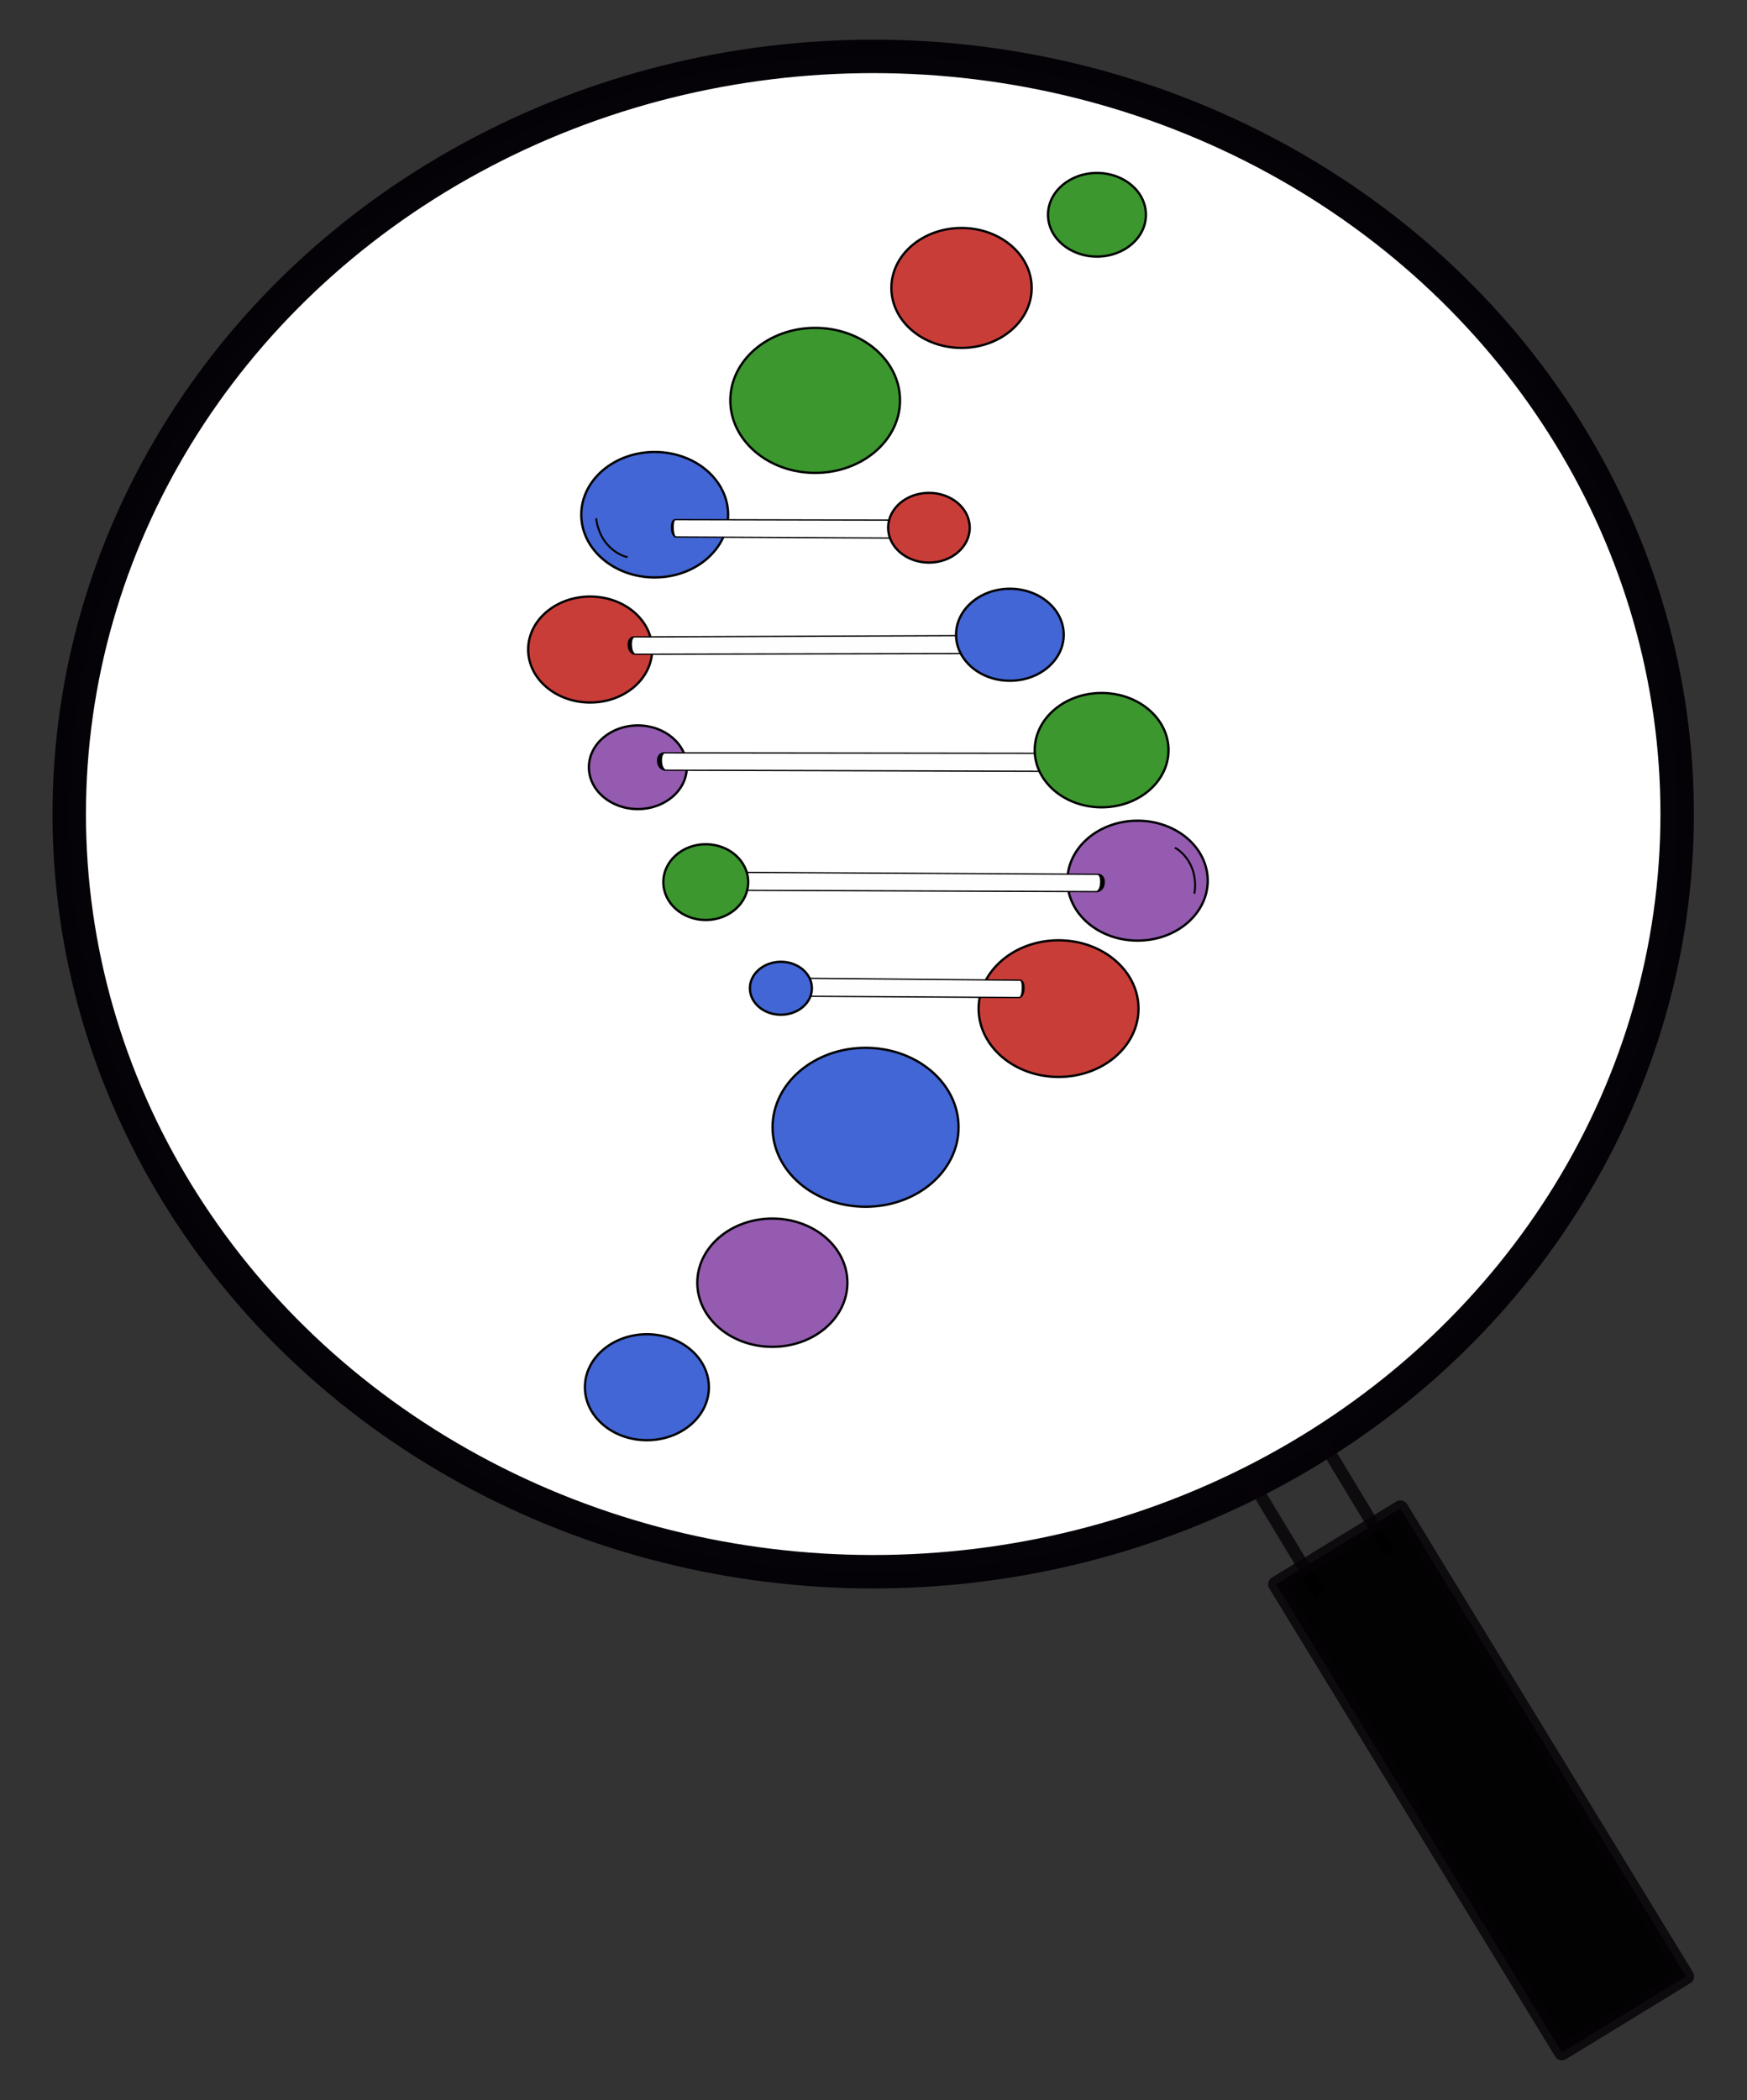 <?xml version="1.0" encoding="UTF-8" standalone="no"?>
<svg
   viewBox="0 0 150 180.264"
   version="1.1"
   id="svg177"
   sodipodi:docname="logo.svg"
   width="150"
   height="180.264"
   inkscape:version="1.4 (e7c3feb1, 2024-10-09)"
   inkscape:export-filename="logo.png"
   inkscape:export-xdpi="403.20001"
   inkscape:export-ydpi="403.20001"
   xmlns:inkscape="http://www.inkscape.org/namespaces/inkscape"
   xmlns:sodipodi="http://sodipodi.sourceforge.net/DTD/sodipodi-0.dtd"
   xmlns:xlink="http://www.w3.org/1999/xlink"
   xmlns="http://www.w3.org/2000/svg"
   xmlns:svg="http://www.w3.org/2000/svg">
  <rect x="0" y="0" width="150" height="180.264" fill="#333333" stroke="none"/>
  <defs
     id="defs181">
    <inkscape:path-effect
       effect="bend_path"
       id="path-effect2892"
       is_visible="true"
       lpeversion="1"
       bendpath="m -46.31,-87.326 20.349,-1.394"
       prop_scale="1"
       scale_y_rel="false"
       vertical="false"
       hide_knot="false" />
    <inkscape:path-effect
       effect="bend_path"
       id="path-effect2814"
       is_visible="true"
       lpeversion="1"
       bendpath="m -43.022,-88.7 c 0,0 17.086,-0.103 17.086,-0.103"
       prop_scale="1"
       scale_y_rel="false"
       vertical="false"
       hide_knot="false" />
    <inkscape:path-effect
       effect="bspline"
       id="path-effect2812"
       is_visible="true"
       lpeversion="1"
       weight="33.333"
       steps="2"
       helper_size="0"
       apply_no_weight="true"
       apply_with_weight="true"
       only_selected="false" />
    <inkscape:path-effect
       effect="bend_path"
       id="path-effect2620"
       is_visible="true"
       lpeversion="1"
       bendpath="m -26.824,-84.097 c -0.17,0.013 -0.35,0.027 -0.482,0.034 -0.131,0.007 -0.215,0.007 -0.31,0.007"
       prop_scale="1"
       scale_y_rel="false"
       vertical="false"
       hide_knot="false" />
    <inkscape:path-effect
       effect="bspline"
       id="path-effect2618"
       is_visible="true"
       lpeversion="1"
       weight="33.333"
       steps="2"
       helper_size="0"
       apply_no_weight="true"
       apply_with_weight="true"
       only_selected="false" />
    <linearGradient
       id="linearGradient1525"
       inkscape:swatch="solid">
      <stop
         style="stop-color:#000000;stop-opacity:1;"
         offset="0"
         id="stop1523" />
    </linearGradient>
    <inkscape:path-effect
       effect="bspline"
       id="path-effect5177"
       is_visible="true"
       lpeversion="1"
       weight="33.333"
       steps="2"
       helper_size="0"
       apply_no_weight="true"
       apply_with_weight="true"
       only_selected="false" />
    <inkscape:path-effect
       effect="bspline"
       id="path-effect5177-7"
       is_visible="true"
       lpeversion="1"
       weight="33.333"
       steps="2"
       helper_size="0"
       apply_no_weight="true"
       apply_with_weight="true"
       only_selected="false" />
    <inkscape:path-effect
       effect="bspline"
       id="path-effect5177-1"
       is_visible="true"
       lpeversion="1"
       weight="33.333"
       steps="2"
       helper_size="0"
       apply_no_weight="true"
       apply_with_weight="true"
       only_selected="false" />
    <inkscape:path-effect
       effect="bspline"
       id="path-effect5177-8"
       is_visible="true"
       lpeversion="1"
       weight="33.333"
       steps="2"
       helper_size="0"
       apply_no_weight="true"
       apply_with_weight="true"
       only_selected="false" />
    <inkscape:path-effect
       effect="bspline"
       id="path-effect5177-9"
       is_visible="true"
       lpeversion="1"
       weight="33.333"
       steps="2"
       helper_size="0"
       apply_no_weight="true"
       apply_with_weight="true"
       only_selected="false" />
    <inkscape:path-effect
       effect="bspline"
       id="path-effect5177-3"
       is_visible="true"
       lpeversion="1"
       weight="33.333"
       steps="2"
       helper_size="0"
       apply_no_weight="true"
       apply_with_weight="true"
       only_selected="false" />
    <inkscape:path-effect
       effect="bspline"
       id="path-effect5177-7-0"
       is_visible="true"
       lpeversion="1"
       weight="33.333"
       steps="2"
       helper_size="0"
       apply_no_weight="true"
       apply_with_weight="true"
       only_selected="false" />
    <inkscape:path-effect
       effect="bspline"
       id="path-effect5177-1-1"
       is_visible="true"
       lpeversion="1"
       weight="33.333"
       steps="2"
       helper_size="0"
       apply_no_weight="true"
       apply_with_weight="true"
       only_selected="false" />
    <inkscape:path-effect
       effect="bspline"
       id="path-effect5177-8-5"
       is_visible="true"
       lpeversion="1"
       weight="33.333"
       steps="2"
       helper_size="0"
       apply_no_weight="true"
       apply_with_weight="true"
       only_selected="false" />
    <inkscape:path-effect
       effect="bspline"
       id="path-effect5177-9-2"
       is_visible="true"
       lpeversion="1"
       weight="33.333"
       steps="2"
       helper_size="0"
       apply_no_weight="true"
       apply_with_weight="true"
       only_selected="false" />
    <inkscape:path-effect
       effect="bspline"
       id="path-effect5177-3-9"
       is_visible="true"
       lpeversion="1"
       weight="33.333"
       steps="2"
       helper_size="0"
       apply_no_weight="true"
       apply_with_weight="true"
       only_selected="false" />
    <inkscape:path-effect
       effect="bspline"
       id="path-effect5177-7-0-7"
       is_visible="true"
       lpeversion="1"
       weight="33.333"
       steps="2"
       helper_size="0"
       apply_no_weight="true"
       apply_with_weight="true"
       only_selected="false" />
    <inkscape:path-effect
       effect="bspline"
       id="path-effect5177-1-1-2"
       is_visible="true"
       lpeversion="1"
       weight="33.333"
       steps="2"
       helper_size="0"
       apply_no_weight="true"
       apply_with_weight="true"
       only_selected="false" />
    <inkscape:path-effect
       effect="bspline"
       id="path-effect5177-8-5-4"
       is_visible="true"
       lpeversion="1"
       weight="33.333"
       steps="2"
       helper_size="0"
       apply_no_weight="true"
       apply_with_weight="true"
       only_selected="false" />
    <inkscape:path-effect
       effect="bspline"
       id="path-effect5177-9-2-2"
       is_visible="true"
       lpeversion="1"
       weight="33.333"
       steps="2"
       helper_size="0"
       apply_no_weight="true"
       apply_with_weight="true"
       only_selected="false" />
    <inkscape:path-effect
       effect="bspline"
       id="path-effect5177-8-0"
       is_visible="true"
       lpeversion="1"
       weight="33.333"
       steps="2"
       helper_size="0"
       apply_no_weight="true"
       apply_with_weight="true"
       only_selected="false" />
    <inkscape:path-effect
       effect="bspline"
       id="path-effect5177-9-0"
       is_visible="true"
       lpeversion="1"
       weight="33.333"
       steps="2"
       helper_size="0"
       apply_no_weight="true"
       apply_with_weight="true"
       only_selected="false" />
    <inkscape:path-effect
       effect="bspline"
       id="path-effect5177-3-4"
       is_visible="true"
       lpeversion="1"
       weight="33.333"
       steps="2"
       helper_size="0"
       apply_no_weight="true"
       apply_with_weight="true"
       only_selected="false" />
    <inkscape:path-effect
       effect="bspline"
       id="path-effect5177-7-0-5"
       is_visible="true"
       lpeversion="1"
       weight="33.333"
       steps="2"
       helper_size="0"
       apply_no_weight="true"
       apply_with_weight="true"
       only_selected="false" />
    <inkscape:path-effect
       effect="bspline"
       id="path-effect5177-1-1-7"
       is_visible="true"
       lpeversion="1"
       weight="33.333"
       steps="2"
       helper_size="0"
       apply_no_weight="true"
       apply_with_weight="true"
       only_selected="false" />
    <inkscape:path-effect
       effect="bspline"
       id="path-effect5177-8-5-0"
       is_visible="true"
       lpeversion="1"
       weight="33.333"
       steps="2"
       helper_size="0"
       apply_no_weight="true"
       apply_with_weight="true"
       only_selected="false" />
    <inkscape:path-effect
       effect="bspline"
       id="path-effect5177-9-2-1"
       is_visible="true"
       lpeversion="1"
       weight="33.333"
       steps="2"
       helper_size="0"
       apply_no_weight="true"
       apply_with_weight="true"
       only_selected="false" />
    <inkscape:path-effect
       effect="bspline"
       id="path-effect5177-3-9-8"
       is_visible="true"
       lpeversion="1"
       weight="33.333"
       steps="2"
       helper_size="0"
       apply_no_weight="true"
       apply_with_weight="true"
       only_selected="false" />
    <inkscape:path-effect
       effect="bspline"
       id="path-effect5177-7-0-7-6"
       is_visible="true"
       lpeversion="1"
       weight="33.333"
       steps="2"
       helper_size="0"
       apply_no_weight="true"
       apply_with_weight="true"
       only_selected="false" />
    <inkscape:path-effect
       effect="bspline"
       id="path-effect5177-1-1-2-3"
       is_visible="true"
       lpeversion="1"
       weight="33.333"
       steps="2"
       helper_size="0"
       apply_no_weight="true"
       apply_with_weight="true"
       only_selected="false" />
    <inkscape:path-effect
       effect="bspline"
       id="path-effect5177-1-0"
       is_visible="true"
       lpeversion="1"
       weight="33.333"
       steps="2"
       helper_size="0"
       apply_no_weight="true"
       apply_with_weight="true"
       only_selected="false" />
    <inkscape:path-effect
       effect="bspline"
       id="path-effect5177-7-9"
       is_visible="true"
       lpeversion="1"
       weight="33.333"
       steps="2"
       helper_size="0"
       apply_no_weight="true"
       apply_with_weight="true"
       only_selected="false" />
    <inkscape:path-effect
       effect="bspline"
       id="path-effect5177-6"
       is_visible="true"
       lpeversion="1"
       weight="33.333"
       steps="2"
       helper_size="0"
       apply_no_weight="true"
       apply_with_weight="true"
       only_selected="false" />
    <inkscape:path-effect
       effect="bspline"
       id="path-effect5177-9-2-1-8"
       is_visible="true"
       lpeversion="1"
       weight="33.333"
       steps="2"
       helper_size="0"
       apply_no_weight="true"
       apply_with_weight="true"
       only_selected="false" />
    <linearGradient
       inkscape:collect="always"
       xlink:href="#linearGradient1525"
       id="linearGradient1527"
       x1="123.74"
       y1="5.2"
       x2="131.54"
       y2="5.2"
       gradientUnits="userSpaceOnUse"
       gradientTransform="matrix(0.472,0,0,0.552,-72.548,-63.117)" />
    <linearGradient
       inkscape:collect="always"
       xlink:href="#linearGradient1525"
       id="linearGradient1529"
       x1="115.421"
       y1="15.5"
       x2="126.599"
       y2="15.5"
       gradientUnits="userSpaceOnUse"
       gradientTransform="matrix(0.472,0,0,0.552,-72.639,-62.845)" />
    <linearGradient
       inkscape:collect="always"
       xlink:href="#linearGradient1525"
       id="linearGradient1531"
       x1="106.841"
       y1="28.8"
       x2="120.359"
       y2="28.8"
       gradientUnits="userSpaceOnUse"
       gradientTransform="matrix(0.472,0,0,0.552,-74.088,-63.751)" />
    <linearGradient
       inkscape:collect="always"
       xlink:href="#linearGradient1525"
       id="linearGradient1533"
       x1="96.711"
       y1="42"
       x2="108.409"
       y2="42"
       gradientUnits="userSpaceOnUse"
       gradientTransform="matrix(0.472,0,0,0.552,-73.908,-63.981)" />
    <linearGradient
       inkscape:collect="always"
       xlink:href="#linearGradient1525"
       id="linearGradient1535"
       x1="84.489"
       y1="46.5"
       x2="94.367"
       y2="46.5"
       gradientUnits="userSpaceOnUse"
       gradientTransform="matrix(0.472,0,0,0.552,-73.641,-63.627)" />
    <linearGradient
       inkscape:collect="always"
       xlink:href="#linearGradient1525"
       id="linearGradient1537"
       x1="73.829"
       y1="42.9"
       x2="81.628"
       y2="42.9"
       gradientUnits="userSpaceOnUse"
       gradientTransform="matrix(0.472,0,0,0.552,-73.299,-63.735)" />
    <linearGradient
       inkscape:collect="always"
       xlink:href="#linearGradient1525"
       id="linearGradient1539"
       x1="64.212"
       y1="37.4"
       x2="71.276"
       y2="37.4"
       gradientUnits="userSpaceOnUse"
       gradientTransform="matrix(0.472,0,0,0.552,-73.64,-63.687)" />
    <linearGradient
       inkscape:collect="always"
       xlink:href="#linearGradient1525"
       id="linearGradient1541"
       x1="57.192"
       y1="30.3"
       x2="62.132"
       y2="30.3"
       gradientUnits="userSpaceOnUse"
       gradientTransform="matrix(0.472,0,0,0.552,-74.496,-63.071)" />
    <linearGradient
       inkscape:collect="always"
       xlink:href="#linearGradient1525"
       id="linearGradient1543"
       x1="39.775"
       y1="23.8"
       x2="54.593"
       y2="23.8"
       gradientUnits="userSpaceOnUse"
       gradientTransform="matrix(0.472,0,0,0.552,-74.722,-63.207)" />
    <linearGradient
       inkscape:collect="always"
       xlink:href="#linearGradient1525"
       id="linearGradient1545"
       x1="27.964"
       y1="31.636"
       x2="39.922"
       y2="31.636"
       gradientUnits="userSpaceOnUse"
       gradientTransform="matrix(0.472,0,0,0.552,-75.311,-63.434)" />
    <linearGradient
       inkscape:collect="always"
       xlink:href="#linearGradient1525"
       id="linearGradient1547"
       x1="16.378"
       y1="39.5"
       x2="26.256"
       y2="39.5"
       gradientUnits="userSpaceOnUse"
       gradientTransform="matrix(0.472,0,0,0.552,-73.952,-62.256)" />
    <linearGradient
       inkscape:collect="always"
       xlink:href="#linearGradient1525"
       id="linearGradient1549"
       x1="51.213"
       y1="11"
       x2="63.951"
       y2="11"
       gradientUnits="userSpaceOnUse"
       gradientTransform="matrix(0.472,0,0,0.552,-74.41,-64.63)" />
    <linearGradient
       inkscape:collect="always"
       xlink:href="#linearGradient1525"
       id="linearGradient1551"
       x1="66.031"
       y1="5.6"
       x2="77.209"
       y2="5.6"
       gradientUnits="userSpaceOnUse"
       gradientTransform="matrix(0.472,0,0,0.552,-75.405,-65.124)" />
    <linearGradient
       inkscape:collect="always"
       xlink:href="#linearGradient1525"
       id="linearGradient1553"
       x1="79.289"
       y1="7.9"
       x2="89.947"
       y2="7.9"
       gradientUnits="userSpaceOnUse"
       gradientTransform="matrix(0.472,0,0,0.552,-75.798,-64.811)" />
    <linearGradient
       inkscape:collect="always"
       xlink:href="#linearGradient1525"
       id="linearGradient1555"
       x1="90.728"
       y1="13.9"
       x2="99.306"
       y2="13.9"
       gradientUnits="userSpaceOnUse"
       gradientTransform="matrix(0.472,0,0,0.552,-75.628,-64.091)" />
    <linearGradient
       inkscape:collect="always"
       xlink:href="#linearGradient1525"
       id="linearGradient1557"
       x1="100.35"
       y1="19.9"
       x2="106.85"
       y2="19.9"
       gradientUnits="userSpaceOnUse"
       gradientTransform="matrix(0.472,0,0,0.552,-74.971,-63.841)" />
  </defs>
  <sodipodi:namedview
     id="namedview179"
     pagecolor="#ffffff"
     bordercolor="#666666"
     borderopacity="1.0"
     inkscape:showpageshadow="2"
     inkscape:pageopacity="0.0"
     inkscape:pagecheckerboard="0"
     inkscape:deskcolor="#d1d1d1"
     showgrid="false"
     showguides="true"
     inkscape:zoom="4"
     inkscape:cx="62.25"
     inkscape:cy="86.25"
     inkscape:window-width="1440"
     inkscape:window-height="847"
     inkscape:window-x="-1"
     inkscape:window-y="424"
     inkscape:window-maximized="0"
     inkscape:current-layer="g3837" />
  <g
     id="g465"
     transform="matrix(1.951,0,0,1.951,-22.886,-7.749)">
    <g
       id="g3837"
       transform="translate(-0.237,1.107)">
      <g
         id="g1">
        <ellipse
           style="fill:#ffffff;fill-opacity:1;stroke:#060308;stroke-width:1.472;stroke-miterlimit:1;stroke-dasharray:none;stroke-opacity:0.994"
           id="path826"
           cx="50.396"
           cy="38.677"
           rx="35.382"
           ry="33.332" />
        <path
           style="fill:none;stroke:#060308;stroke-width:0.546px;stroke-linecap:butt;stroke-linejoin:miter;stroke-opacity:0.832"
           d="m 67.118,68.123 2.967,4.905"
           id="path3941"
           sodipodi:nodetypes="cc" />
        <path
           style="fill:none;stroke:#060308;stroke-width:0.546px;stroke-linecap:butt;stroke-linejoin:miter;stroke-opacity:0.832"
           d="m 70.166,66.247 2.967,4.905"
           id="path3941-2"
           sodipodi:nodetypes="cc" />
        <rect
           style="fill:#000000;fill-opacity:0.957;stroke:#060308;stroke-width:0.7;stroke-linecap:round;stroke-linejoin:round;stroke-miterlimit:1;stroke-dasharray:none;stroke-opacity:0.832;paint-order:normal"
           id="rect9977"
           width="24.13"
           height="6.408"
           x="97.436"
           y="-26.715"
           transform="rotate(58.578)" />
        <ellipse
           cx="-63.892"
           cy="-40.437"
           fill="#4266d5"
           id="circle134-6"
           style="stroke:url(#linearGradient1547);stroke-width:0.102;stroke-dasharray:none"
           transform="matrix(0,-1,-1,0,0,0)"
           rx="2.331"
           ry="2.728" />
        <ellipse
           cx="-59.293"
           cy="-45.958"
           fill="#945bb0"
           id="circle138-5"
           style="stroke:url(#linearGradient1545);stroke-width:0.102;stroke-dasharray:none"
           transform="matrix(0,-1,-1,0,0,0)"
           rx="2.822"
           ry="3.303" />
        <ellipse
           cx="-52.456"
           cy="-50.06"
           fill="#4266d5"
           id="circle140-8"
           style="stroke:url(#linearGradient1543);stroke-width:0.102;stroke-dasharray:none"
           transform="matrix(0,-1,-1,0,0,0)"
           rx="3.496"
           ry="4.093" />
        <ellipse
           cx="-31.439"
           cy="-37.94"
           fill="#c93d39"
           id="circle144-4"
           style="stroke:url(#linearGradient1535);stroke-width:0.102;stroke-dasharray:none"
           transform="matrix(0,-1,-1,0,0,0)"
           rx="2.331"
           ry="2.728" />
        <ellipse
           cx="-41.607"
           cy="-62.031"
           fill="#945bb0"
           id="circle146-7"
           style="stroke:url(#linearGradient1551);stroke-width:0.102;stroke-dasharray:none"
           transform="matrix(0,-1,-1,0,0,0)"
           rx="2.638"
           ry="3.087" />
        <ellipse
           cx="-15.532"
           cy="-54.283"
           fill="#c93d39"
           id="circle148-1"
           style="stroke:url(#linearGradient1529);stroke-width:0.102;stroke-dasharray:none"
           transform="matrix(0,-1,-1,0,0,0)"
           rx="2.638"
           ry="3.087" />
        <ellipse
           cx="-12.313"
           cy="-60.244"
           fill="#3b972e"
           id="circle156-8"
           style="stroke:url(#linearGradient1527);stroke-width:0.102;stroke-dasharray:none"
           transform="matrix(0,-1,-1,0,0,0)"
           rx="1.84"
           ry="2.154" />
        <ellipse
           cx="-36.618"
           cy="-40.038"
           fill="#945bb0"
           id="circle164-0"
           style="stroke:url(#linearGradient1537);stroke-width:0.102;stroke-dasharray:none"
           transform="matrix(0,-1,-1,0,0,0)"
           rx="1.84"
           ry="2.154" />
        <ellipse
           cx="-25.508"
           cy="-40.78"
           fill="#4266d5"
           id="circle166-3"
           style="stroke:url(#linearGradient1533);stroke-width:0.102;stroke-dasharray:none"
           transform="matrix(0,-1,-1,0,0,0)"
           rx="2.76"
           ry="3.231" />
        <ellipse
           cx="-20.479"
           cy="-47.842"
           fill="#3b972e"
           id="circle168-2"
           style="stroke:url(#linearGradient1531);stroke-width:0.102;stroke-dasharray:none"
           transform="matrix(0,-1,-1,0,0,0)"
           rx="3.19"
           ry="3.734" />
        <ellipse
           cx="-47.236"
           cy="-58.554"
           fill="#c93d39"
           id="circle170-6"
           style="stroke:url(#linearGradient1549);stroke-width:0.102;stroke-dasharray:none"
           transform="matrix(0,-1,-1,0,0,0)"
           rx="3.006"
           ry="3.518" />
        <g
           id="path2957"
           transform="matrix(0.999,0.003,0.027,0.753,-0.662,6.283)"
           style="stroke-width:1.003;stroke-dasharray:none">
          <path
             style="color:#000000;fill:#000000;stroke-linecap:round;stroke-linejoin:round;paint-order:stroke fill markers;stroke-width:1.003;stroke-dasharray:none"
             d="m 51.814,25.605 -10.121,0.012 0.068,0.043 a 0.075,0.075 0 0 0 -0.088,-0.041 c 0,0 -0.029,0.009 -0.049,0.025 -0.02,0.017 -0.041,0.044 -0.061,0.082 -0.039,0.076 -0.072,0.199 -0.074,0.414 -0.002,0.216 0.031,0.349 0.07,0.432 0.02,0.041 0.04,0.071 0.059,0.09 0.018,0.019 0.041,0.033 0.041,0.033 a 0.075,0.075 0 0 0 0.033,0.008 l 10.137,0.027 a 0.075,0.075 0 0 0 0.074,-0.076 l -0.016,-0.977 a 0.075,0.075 0 0 0 -0.074,-0.072 z m -0.074,0.148 0.014,0.828 -10.029,-0.029 c -0.007,-0.008 -0.018,-0.018 -0.029,-0.043 -0.027,-0.056 -0.057,-0.167 -0.055,-0.367 0.002,-0.201 0.033,-0.302 0.057,-0.348 0.011,-0.02 0.017,-0.026 0.021,-0.029 z"
             id="path3343" />
          <path
             style="color:#000000;fill:#fefeff;stroke-width:1.003;stroke-linecap:round;stroke-linejoin:round;paint-order:stroke fill markers;stroke-dasharray:none"
             d="m 41.693,25.691 10.121,-0.012 0.016,0.977 -10.136,-0.028 c 0,0 -0.082,-0.071 -0.077,-0.487 0.004,-0.416 0.076,-0.45 0.076,-0.45 z"
             id="path3345"
             sodipodi:nodetypes="ccccccc" />
        </g>
        <g
           id="path2957-2"
           transform="matrix(1.73,0.003,0.047,0.753,-32.124,16.543)"
           style="stroke-width:1.003;stroke-dasharray:none">
          <path
             style="color:#000000;fill:#000000;stroke-linecap:round;stroke-linejoin:round;paint-order:stroke fill markers;stroke-width:1.003;stroke-dasharray:none"
             d="m 51.814,25.605 -10.121,0.012 0.068,0.043 a 0.075,0.075 0 0 0 -0.088,-0.041 c 0,0 -0.029,0.009 -0.049,0.025 -0.02,0.017 -0.041,0.044 -0.061,0.082 -0.039,0.076 -0.072,0.199 -0.074,0.414 -0.002,0.216 0.031,0.349 0.07,0.432 0.02,0.041 0.04,0.071 0.059,0.09 0.018,0.019 0.041,0.033 0.041,0.033 a 0.075,0.075 0 0 0 0.033,0.008 l 10.137,0.027 a 0.075,0.075 0 0 0 0.074,-0.076 l -0.016,-0.977 a 0.075,0.075 0 0 0 -0.074,-0.072 z m -0.074,0.148 0.014,0.828 -10.029,-0.029 c -0.007,-0.008 -0.018,-0.018 -0.029,-0.043 -0.027,-0.056 -0.057,-0.167 -0.055,-0.367 0.002,-0.201 0.033,-0.302 0.057,-0.348 0.011,-0.02 0.017,-0.026 0.021,-0.029 z"
             id="path3343-2" />
          <path
             style="color:#000000;fill:#fefeff;stroke-width:1.003;stroke-linecap:round;stroke-linejoin:round;paint-order:stroke fill markers;stroke-dasharray:none"
             d="m 41.693,25.691 10.121,-0.012 0.016,0.977 -10.136,-0.028 c 0,0 -0.082,-0.071 -0.077,-0.487 0.004,-0.416 0.076,-0.45 0.076,-0.45 z"
             id="path3345-1"
             sodipodi:nodetypes="ccccccc" />
        </g>
        <g
           id="path2957-2-2"
           transform="matrix(-1.629,-0.008,-0.049,0.753,129.456,22.344)"
           style="stroke-width:1.003;stroke-dasharray:none">
          <path
             style="color:#000000;fill:#000000;stroke-linecap:round;stroke-linejoin:round;paint-order:stroke fill markers;stroke-width:1.003;stroke-dasharray:none"
             d="m 51.814,25.605 -10.121,0.012 0.068,0.043 a 0.075,0.075 0 0 0 -0.088,-0.041 c 0,0 -0.029,0.009 -0.049,0.025 -0.02,0.017 -0.041,0.044 -0.061,0.082 -0.039,0.076 -0.072,0.199 -0.074,0.414 -0.002,0.216 0.031,0.349 0.07,0.432 0.02,0.041 0.04,0.071 0.059,0.09 0.018,0.019 0.041,0.033 0.041,0.033 a 0.075,0.075 0 0 0 0.033,0.008 l 10.137,0.027 a 0.075,0.075 0 0 0 0.074,-0.076 l -0.016,-0.977 a 0.075,0.075 0 0 0 -0.074,-0.072 z m -0.074,0.148 0.014,0.828 -10.029,-0.029 c -0.007,-0.008 -0.018,-0.018 -0.029,-0.043 -0.027,-0.056 -0.057,-0.167 -0.055,-0.367 0.002,-0.201 0.033,-0.302 0.057,-0.348 0.011,-0.02 0.017,-0.026 0.021,-0.029 z"
             id="path3343-2-6" />
          <path
             style="color:#000000;fill:#fefeff;stroke-width:1.003;stroke-linecap:round;stroke-linejoin:round;paint-order:stroke fill markers;stroke-dasharray:none"
             d="m 41.693,25.691 10.121,-0.012 0.016,0.977 -10.136,-0.028 c 0,0 -0.082,-0.071 -0.077,-0.487 0.004,-0.416 0.076,-0.45 0.076,-0.45 z"
             id="path3345-1-8"
             sodipodi:nodetypes="ccccccc" />
        </g>
        <g
           id="path2957-2-2-6"
           transform="matrix(-0.991,-0.008,-0.03,0.753,98.958,27.003)"
           style="stroke-width:1.003;stroke-dasharray:none">
          <path
             style="color:#000000;fill:#000000;stroke-linecap:round;stroke-linejoin:round;paint-order:stroke fill markers;stroke-width:1.003;stroke-dasharray:none"
             d="m 51.814,25.605 -10.121,0.012 0.068,0.043 a 0.075,0.075 0 0 0 -0.088,-0.041 c 0,0 -0.029,0.009 -0.049,0.025 -0.02,0.017 -0.041,0.044 -0.061,0.082 -0.039,0.076 -0.072,0.199 -0.074,0.414 -0.002,0.216 0.031,0.349 0.07,0.432 0.02,0.041 0.04,0.071 0.059,0.09 0.018,0.019 0.041,0.033 0.041,0.033 a 0.075,0.075 0 0 0 0.033,0.008 l 10.137,0.027 a 0.075,0.075 0 0 0 0.074,-0.076 l -0.016,-0.977 a 0.075,0.075 0 0 0 -0.074,-0.072 z m -0.074,0.148 0.014,0.828 -10.029,-0.029 c -0.007,-0.008 -0.018,-0.018 -0.029,-0.043 -0.027,-0.056 -0.057,-0.167 -0.055,-0.367 0.002,-0.201 0.033,-0.302 0.057,-0.348 0.011,-0.02 0.017,-0.026 0.021,-0.029 z"
             id="path3343-2-6-8" />
          <path
             style="color:#000000;fill:#fefeff;stroke-width:1.003;stroke-linecap:round;stroke-linejoin:round;paint-order:stroke fill markers;stroke-dasharray:none"
             d="m 41.693,25.691 10.121,-0.012 0.016,0.977 -10.136,-0.028 c 0,0 -0.082,-0.071 -0.077,-0.487 0.004,-0.416 0.076,-0.45 0.076,-0.45 z"
             id="path3345-1-8-7"
             sodipodi:nodetypes="ccccccc" />
        </g>
        <g
           id="path2957-8"
           transform="matrix(1.494,-0.005,0.044,0.753,-23.545,11.776)"
           style="stroke-width:1.003;stroke-dasharray:none">
          <path
             style="color:#000000;fill:#000000;stroke-linecap:round;stroke-linejoin:round;paint-order:stroke fill markers;stroke-width:1.003;stroke-dasharray:none"
             d="m 51.814,25.605 -10.121,0.012 0.068,0.043 a 0.075,0.075 0 0 0 -0.088,-0.041 c 0,0 -0.029,0.009 -0.049,0.025 -0.02,0.017 -0.041,0.044 -0.061,0.082 -0.039,0.076 -0.072,0.199 -0.074,0.414 -0.002,0.216 0.031,0.349 0.07,0.432 0.02,0.041 0.04,0.071 0.059,0.09 0.018,0.019 0.041,0.033 0.041,0.033 a 0.075,0.075 0 0 0 0.033,0.008 l 10.137,0.027 a 0.075,0.075 0 0 0 0.074,-0.076 l -0.016,-0.977 a 0.075,0.075 0 0 0 -0.074,-0.072 z m -0.074,0.148 0.014,0.828 -10.029,-0.029 c -0.007,-0.008 -0.018,-0.018 -0.029,-0.043 -0.027,-0.056 -0.057,-0.167 -0.055,-0.367 0.002,-0.201 0.033,-0.302 0.057,-0.348 0.011,-0.02 0.017,-0.026 0.021,-0.029 z"
             id="path3343-7" />
          <path
             style="color:#000000;fill:#fefeff;stroke-width:1.003;stroke-linecap:round;stroke-linejoin:round;paint-order:stroke fill markers;stroke-dasharray:none"
             d="m 41.693,25.691 10.121,-0.012 0.016,0.977 -10.136,-0.028 c 0,0 -0.082,-0.071 -0.077,-0.487 0.004,-0.416 0.076,-0.45 0.076,-0.45 z"
             id="path3345-3"
             sodipodi:nodetypes="ccccccc" />
        </g>
        <ellipse
           cx="-46.341"
           cy="-46.334"
           fill="#4266d5"
           id="circle150-3"
           style="stroke:url(#linearGradient1541);stroke-width:0.102;stroke-dasharray:none"
           transform="matrix(0,-1,-1,0,0,0)"
           rx="1.165"
           ry="1.364" />
        <ellipse
           fill="#3b972e"
           id="circle160-4"
           cy="-43.027"
           cx="-41.671"
           rx="1.667"
           ry="1.867"
           style="stroke:url(#linearGradient1539);stroke-width:0.102;stroke-dasharray:none"
           transform="matrix(0,-1,-1,0,0,0)" />
        <ellipse
           cx="-35.865"
           cy="-60.448"
           fill="#3b972e"
           id="circle174-4"
           style="stroke:url(#linearGradient1553);stroke-width:0.102;stroke-dasharray:none"
           transform="matrix(0,-1,-1,0,0,0)"
           rx="2.515"
           ry="2.944" />
        <ellipse
           cx="-30.789"
           cy="-56.412"
           fill="#4266d5"
           id="circle162-6"
           style="stroke:url(#linearGradient1555);stroke-width:0.102;stroke-dasharray:none"
           transform="matrix(0,-1,-1,0,0,0)"
           rx="2.024"
           ry="2.369" />
        <ellipse
           cx="-26.081"
           cy="-52.849"
           fill="#c93d39"
           id="circle152-8"
           style="stroke:url(#linearGradient1557);stroke-width:0.102;stroke-dasharray:none"
           transform="matrix(0,-1,-1,0,0,0)"
           rx="1.534"
           ry="1.795" />
        <path
           style="fill:none;stroke:#000000;stroke-width:0.085;stroke-linecap:round;stroke-linejoin:miter;stroke-dasharray:none;stroke-opacity:1"
           d="m 39.553,27.367 c 0,0 -0.475,-0.092 -0.885,-0.582 -0.41,-0.49 -0.459,-1.085 -0.459,-1.085"
           id="path3338"
           sodipodi:nodetypes="czc" />
        <path
           style="fill:none;stroke:#000000;stroke-width:0.085;stroke-linecap:round;stroke-linejoin:miter;stroke-dasharray:none;stroke-opacity:1"
           d="m 63.701,40.173 c 0,0 0.432,0.219 0.692,0.802 0.26,0.583 0.144,1.17 0.144,1.17"
           id="path3338-9"
           sodipodi:nodetypes="czc" />
      </g>
    </g>
  </g>
</svg>
